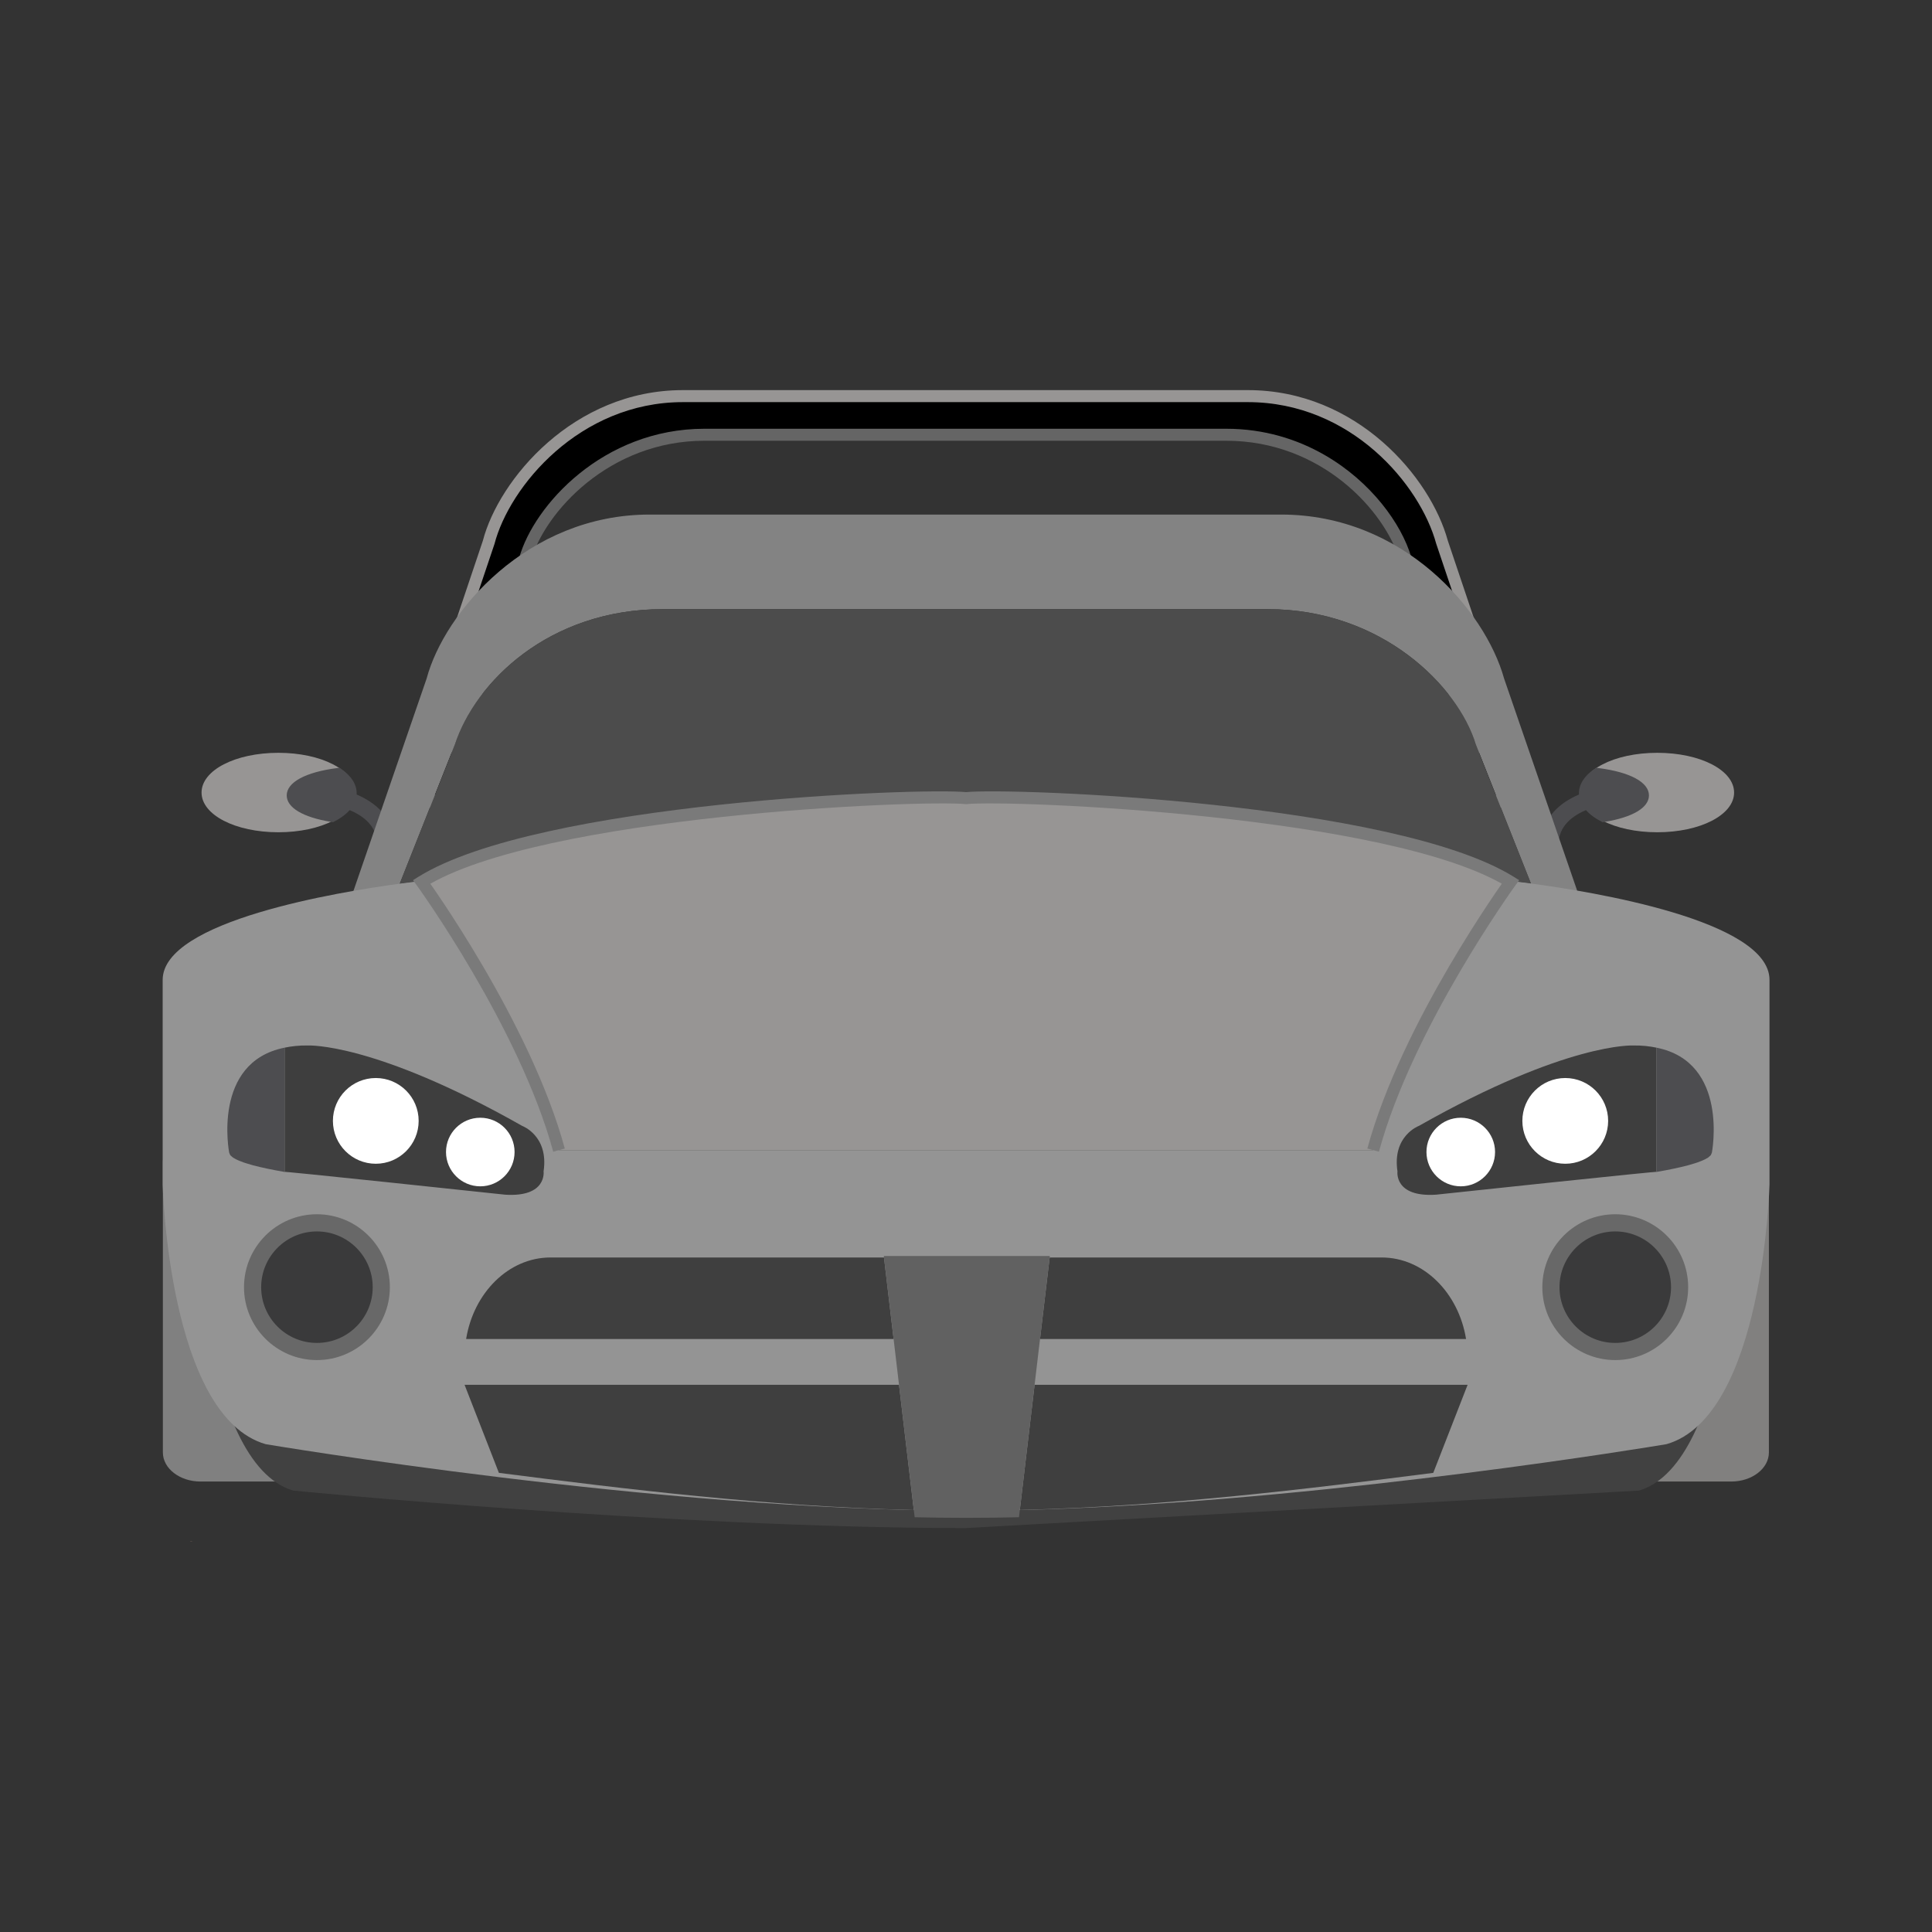 <?xml version="1.0" encoding="UTF-8" standalone="no"?>
<!DOCTYPE svg PUBLIC "-//W3C//DTD SVG 1.1//EN" "http://www.w3.org/Graphics/SVG/1.1/DTD/svg11.dtd">
<svg id="root" width="100%" height="100%" viewBox="0 0 1355 1355" version="1.1" xmlns="http://www.w3.org/2000/svg" xmlns:xlink="http://www.w3.org/1999/xlink" xml:space="preserve" xmlns:serif="http://www.serif.com/" style="fill-rule:evenodd;clip-rule:evenodd;stroke-linejoin:round;stroke-miterlimit:2;">
    <rect x="0" y="0" width="1355" height="1355" fill="#333333" stroke="none"/>
    <g transform="matrix(1,0,0,1,-464.583,-135.417)">
        <g transform="matrix(4.167,0,0,4.167,0,0)">
            <clipPath id="_clip1">
                <path d="M436.5,195C436.5,284.746 363.746,357.5 274,357.5C184.253,357.5 111.5,284.746 111.5,195C111.5,105.253 184.253,32.5 274,32.5C363.746,32.5 436.5,105.253 436.5,195Z"/>
            </clipPath>
            <g clip-path="url(#_clip1)">
                <path d="M436.5,195C436.5,284.746 363.746,357.5 274,357.5C184.253,357.5 111.5,284.746 111.5,195C111.5,105.253 184.253,32.5 274,32.5C363.746,32.5 436.5,105.253 436.5,195Z" style="fill:none;fill-rule:nonzero;"/>
                <clipPath id="_clip2">
                    <path d="M436.5,195C436.5,284.746 363.746,357.5 274,357.5C184.253,357.5 111.5,284.746 111.5,195C111.5,105.253 184.253,32.5 274,32.5C363.746,32.5 436.5,105.253 436.5,195Z" clip-rule="nonzero"/>
                </clipPath>
                <g clip-path="url(#_clip2)">
                    <g transform="matrix(1.672,0,0,1.672,-272.953,-67.708)">
                        <path d="M248.747,215.094C248.941,215.088 249.134,215.092 249.328,215.095L249.102,215.082C248.983,215.082 248.866,215.091 248.747,215.094Z" style="fill:rgb(251,198,174);fill-rule:nonzero;"/>
                    </g>
                    <g transform="matrix(1.672,0,0,1.672,-272.953,-67.708)">
                        <path d="M396.758,135.712C392.418,135.712 389.021,137.466 389.021,139.714C389.021,141.957 392.418,143.71 396.758,143.71C401.094,143.71 404.491,141.957 404.491,139.714C404.491,137.466 401.094,135.712 396.758,135.712Z" style="fill:rgb(151,149,148);fill-rule:nonzero;"/>
                    </g>
                    <g transform="matrix(1.672,0,0,1.672,-272.953,-67.708)">
                        <path d="M390.842,137.247L390.609,137.218L390.424,137.347C389.409,138.041 388.874,138.883 388.874,139.785C388.874,140.859 389.656,141.857 391.074,142.6L391.254,142.696L391.453,142.665C394.29,142.202 395.92,141.23 395.92,140C395.92,138.679 394.021,137.654 390.842,137.247Z" style="fill:rgb(77,77,80);fill-rule:nonzero;"/>
                    </g>
                    <g transform="matrix(1.672,0,0,1.672,-272.953,-67.708)">
                        <path d="M394.215,140.572L394.219,140.572C394.164,140.572 388.713,140.632 387.196,143.41C386.389,144.884 386.829,146.984 388.503,149.643L387.044,150.562C385.003,147.335 384.547,144.639 385.68,142.573C387.691,138.911 393.943,138.843 394.211,138.843L394.215,140.572Z" style="fill:rgb(77,77,80);fill-rule:nonzero;"/>
                    </g>
                    <g transform="matrix(1.672,0,0,1.672,-272.953,-67.708)">
                        <path d="M257.952,135.712C262.291,135.712 265.689,137.466 265.689,139.714C265.689,141.957 262.291,143.71 257.952,143.71C253.617,143.71 250.22,141.957 250.22,139.714C250.22,137.466 253.617,135.712 257.952,135.712Z" style="fill:rgb(151,149,148);fill-rule:nonzero;"/>
                    </g>
                    <g transform="matrix(1.672,0,0,1.672,-272.953,-67.708)">
                        <path d="M263.87,137.247L264.099,137.218L264.287,137.347C265.299,138.041 265.834,138.883 265.834,139.785C265.834,140.859 265.052,141.857 263.636,142.6L263.454,142.696L263.257,142.665C260.418,142.202 258.792,141.23 258.792,140C258.792,138.679 260.69,137.654 263.87,137.247Z" style="fill:rgb(77,77,80);fill-rule:nonzero;"/>
                    </g>
                    <g transform="matrix(1.672,0,0,1.672,-272.953,-67.708)">
                        <path d="M260.495,140.572L260.492,140.572C260.545,140.572 265.995,140.632 267.517,143.41C268.324,144.884 267.882,146.984 266.205,149.643L267.666,150.562C269.706,147.335 270.165,144.639 269.03,142.573C267.019,138.911 260.765,138.843 260.5,138.843L260.495,140.572Z" style="fill:rgb(77,77,80);fill-rule:nonzero;"/>
                    </g>
                    <g transform="matrix(1.672,0,0,1.672,-272.953,-67.708)">
                        <path d="M360.214,143.451L294.002,143.451C284.067,143.451 275.943,139.634 275.943,134.967L282.788,116.214C284.215,111.159 290.914,103.696 300.847,103.696L353.366,103.696C363.302,103.696 369.884,110.991 371.425,116.214L378.271,134.967C378.271,139.634 370.146,143.451 360.214,143.451ZM375.086,114.501C373.417,108.372 366.286,99.805 355.537,99.805L298.675,99.805C287.924,99.805 280.673,108.572 279.129,114.501L271.72,136.523C271.72,141.993 280.515,146.473 291.267,146.473L362.946,146.473C373.697,146.473 382.494,141.993 382.494,136.523L375.086,114.501Z" style="fill-rule:nonzero;"/>
                    </g>
                    <g transform="matrix(1.672,0,0,1.672,-272.953,-67.708)">
                        <path d="M381.894,136.523C381.894,141.585 373.216,145.871 362.946,145.871L291.267,145.871C280.998,145.871 272.322,141.585 272.322,136.523L272.292,136.715L279.706,114.693C281.208,108.912 288.269,100.411 298.675,100.411L355.537,100.411C365.943,100.411 372.891,108.743 374.503,114.66L381.922,136.715L381.894,136.523ZM375.668,114.34C373.954,108.056 366.578,99.202 355.537,99.202L298.675,99.202C287.629,99.202 280.134,108.241 278.54,114.354L271.146,136.333L271.11,136.423L271.11,136.523C271.11,142.344 280.152,147.076 291.267,147.076L362.946,147.076C374.061,147.076 383.101,142.344 383.101,136.523L383.101,136.423L383.066,136.333L375.668,114.34Z" style="fill:rgb(151,149,148);fill-rule:nonzero;"/>
                    </g>
                    <g transform="matrix(1.672,0,0,1.672,-272.953,-67.708)">
                        <path d="M378.839,134.763L371.992,116.007C371.005,112.657 367.951,108.431 363.291,105.744C360.519,104.145 357.178,103.091 353.366,103.091L300.847,103.091C290.624,103.091 283.679,110.823 282.203,116.049L275.375,134.763L275.336,134.867L275.336,134.967C275.336,139.977 283.711,144.05 294.002,144.05L360.214,144.05C370.505,144.05 378.877,139.977 378.877,134.967L378.877,134.867L378.839,134.763ZM360.214,142.839L294.002,142.839C284.539,142.839 276.546,139.239 276.546,134.967L276.511,135.178L283.356,116.421C284.744,111.506 291.249,104.299 300.847,104.299L353.366,104.299C362.962,104.299 369.361,111.363 370.843,116.386L377.701,135.178L377.666,134.967C377.666,139.239 369.672,142.839 360.214,142.839Z" style="fill:rgb(101,101,101);fill-rule:nonzero;"/>
                    </g>
                    <g transform="matrix(1.672,0,0,1.672,-272.953,-67.708)">
                        <path d="M258.153,173.991L250.117,173.991C248.028,173.991 246.326,175.302 246.326,176.916L246.326,206.141C246.326,207.755 248.028,209.068 250.117,209.068L258.153,209.068C260.247,209.068 261.948,207.755 261.948,206.141L261.948,176.916C261.948,175.302 260.247,173.991 258.153,173.991Z" style="fill:rgb(128,128,128);fill-rule:nonzero;"/>
                    </g>
                    <g transform="matrix(1.672,0,0,1.672,-272.953,-67.708)">
                        <path d="M404.204,173.991L396.171,173.991C394.076,173.991 392.378,175.302 392.378,176.916L392.378,206.141C392.378,207.755 394.076,209.068 396.171,209.068L404.204,209.068C406.296,209.068 407.994,207.755 407.994,206.141L407.994,176.916C407.994,175.302 406.296,173.991 404.204,173.991Z" style="fill:rgb(129,128,127);fill-rule:nonzero;"/>
                    </g>
                    <g transform="matrix(1.672,0,0,1.672,-272.953,-67.708)">
                        <path d="M272.232,148.633L382.127,148.633C382.127,148.633 382.853,148.71 384.039,148.869L378.495,134.882C376.728,129.041 369.062,121.249 357.527,121.249L296.685,121.249C285.152,121.249 277.778,128.61 275.718,134.882L270.167,148.888C271.448,148.717 272.232,148.633 272.232,148.633ZM389.646,152.35L389.646,152.451C389.646,158.777 379.569,163.929 367.183,163.929L287.031,163.929C274.644,163.929 264.569,158.777 264.569,152.451L264.569,152.35L264.601,152.254L272.876,128.238C274.65,121.58 283.006,111.729 295.319,111.729L358.896,111.729C371.206,111.729 379.428,121.38 381.336,128.23L389.612,152.254L389.646,152.35Z" style="fill:rgb(131,131,131);fill-rule:nonzero;"/>
                    </g>
                    <g transform="matrix(1.672,0,0,1.672,-272.953,-67.708)">
                        <path d="M272.232,148.633L382.127,148.633C382.127,148.633 382.853,148.71 384.039,148.869L378.495,134.882C376.728,129.041 369.062,121.249 357.527,121.249L296.685,121.249C285.152,121.249 277.778,128.61 275.718,134.882L270.167,148.888C271.448,148.717 272.232,148.633 272.232,148.633Z" style="fill:rgb(76,76,76);fill-rule:nonzero;"/>
                    </g>
                    <g transform="matrix(1.672,0,0,1.672,-272.953,-67.708)">
                        <path d="M379.975,150.497L274.387,150.497C274.387,150.497 249.473,153.232 249.473,160.43L249.473,181.034C249.473,181.034 250.027,207.173 259.44,209.979C259.44,209.979 297.448,213.735 327.111,213.756L394.922,209.979C404.332,207.173 404.887,181.034 404.887,181.034L404.887,160.43C404.887,153.232 379.975,150.497 379.975,150.497Z" style="fill:rgb(65,65,65);fill-rule:nonzero;"/>
                    </g>
                    <g transform="matrix(1.672,0,0,1.672,-272.953,-67.708)">
                        <path d="M384.039,148.869C382.853,148.71 382.127,148.633 382.127,148.633L381.864,148.633L381.984,148.704C381.984,148.704 371.612,162.962 368.155,175.71L286.205,175.71C282.746,162.962 272.376,148.704 272.376,148.704L272.497,148.633L272.232,148.633C272.232,148.633 271.448,148.717 270.167,148.888C264.036,149.715 246.305,152.614 246.305,158.571L246.305,179.164C246.305,179.164 246.884,202.497 256.674,205.307C256.674,205.307 296.233,211.982 327.108,212.006L327.254,212.006C354.021,211.985 387.315,206.965 395.7,205.63C396.986,205.425 397.686,205.307 397.686,205.307C407.478,202.497 408.055,179.164 408.055,179.164L408.055,158.571C408.055,152.561 390.021,149.663 384.039,148.869Z" style="fill:rgb(148,148,148);fill-rule:nonzero;"/>
                    </g>
                    <g transform="matrix(1.672,0,0,1.672,-272.953,-67.708)">
                        <path d="M381.864,148.633C369.993,141.411 331.983,139.8 327.183,140.277C322.376,139.8 284.367,141.411 272.497,148.633L272.376,148.704C272.376,148.704 282.746,162.962 286.205,175.71L368.155,175.71C371.612,162.962 381.984,148.704 381.984,148.704L381.864,148.633Z" style="fill:rgb(151,149,148);fill-rule:nonzero;"/>
                    </g>
                    <g transform="matrix(1.672,0,0,1.672,-272.953,-67.708)">
                        <path d="M368.739,175.866C372.128,163.378 382.37,149.2 382.474,149.06L382.857,148.533L382.305,148.189C370.233,140.696 331.919,139.198 327.119,139.674L327.24,139.674C322.442,139.198 284.124,140.696 272.055,148.189L271.504,148.533L271.89,149.06C271.991,149.2 282.233,163.378 285.62,175.866L286.784,175.549C283.341,162.847 272.968,148.488 272.867,148.349L272.696,149.22C284.298,142.013 322.551,140.429 327.119,140.875L327.183,140.882L327.24,140.875C331.807,140.429 370.063,142.013 381.666,149.22L381.492,148.349C381.39,148.488 371.018,162.847 367.573,175.549L368.739,175.866Z" style="fill:rgb(122,122,122);fill-rule:nonzero;"/>
                    </g>
                    <g transform="matrix(1.672,0,0,1.672,-272.953,-67.708)">
                        <path d="M396.674,165.392C395.975,165.25 395.221,165.158 394.343,165.174C394.343,165.174 387.688,164.813 372.763,173.267C372.763,173.267 370.065,174.254 370.605,177.85C370.605,177.85 370.245,180.462 374.474,180.193C374.474,180.193 397.886,177.695 396.674,177.905L396.674,165.392Z" style="fill:rgb(62,62,62);fill-rule:nonzero;"/>
                    </g>
                    <g transform="matrix(1.672,0,0,1.672,-272.953,-67.708)">
                        <path d="M396.697,165.398L396.674,165.39L396.674,177.905C397.886,177.695 398.962,177.471 399.838,177.239L399.92,177.216C400.162,177.147 400.387,177.084 400.595,177.016L400.765,176.96C400.932,176.9 401.086,176.845 401.227,176.784L401.403,176.708C401.523,176.657 401.627,176.6 401.723,176.544L401.863,176.466L402.068,176.289L402.148,176.213L402.255,175.962C402.255,175.962 404.014,166.872 396.697,165.398Z" style="fill:rgb(77,77,80);fill-rule:nonzero;"/>
                    </g>
                    <g transform="matrix(1.672,0,0,1.672,-272.953,-67.708)">
                        <path d="M383.177,172.764C383.177,175.144 385.11,177.079 387.495,177.079C389.879,177.079 391.812,175.144 391.812,172.764C391.812,170.381 389.879,168.449 387.495,168.449C385.11,168.449 383.177,170.381 383.177,172.764Z" style="fill:white;fill-rule:nonzero;"/>
                    </g>
                    <g transform="matrix(1.672,0,0,1.672,-272.953,-67.708)">
                        <path d="M380.428,175.896C380.428,177.802 378.88,179.351 376.975,179.351C375.07,179.351 373.523,177.802 373.523,175.896C373.523,173.993 375.07,172.448 376.975,172.448C378.88,172.448 380.428,173.993 380.428,175.896Z" style="fill:white;fill-rule:nonzero;"/>
                    </g>
                    <g transform="matrix(1.672,0,0,1.672,-272.953,-67.708)">
                        <path d="M258.583,165.392C259.282,165.25 260.036,165.158 260.911,165.174C260.911,165.174 267.567,164.813 282.493,173.267C282.493,173.267 285.189,174.254 284.649,177.85C284.649,177.85 285.013,180.462 280.784,180.193C280.784,180.193 257.37,177.695 258.583,177.905L258.583,165.392Z" style="fill:rgb(62,62,62);fill-rule:nonzero;"/>
                    </g>
                    <g transform="matrix(1.672,0,0,1.672,-272.953,-67.708)">
                        <path d="M258.558,165.398L258.583,165.39L258.583,177.905C257.37,177.695 256.294,177.471 255.418,177.239L255.335,177.216C255.095,177.147 254.869,177.084 254.661,177.016L254.49,176.96C254.321,176.9 254.17,176.845 254.031,176.784L253.853,176.708C253.733,176.657 253.632,176.6 253.534,176.544L253.395,176.466L253.188,176.289L253.108,176.213L253,175.962C253,175.962 251.24,166.872 258.558,165.398Z" style="fill:rgb(77,77,80);fill-rule:nonzero;"/>
                    </g>
                    <g transform="matrix(1.672,0,0,1.672,-272.953,-67.708)">
                        <path d="M272.074,172.764C272.074,175.144 270.143,177.079 267.759,177.079C265.376,177.079 263.443,175.144 263.443,172.764C263.443,170.381 265.376,168.449 267.759,168.449C270.143,168.449 272.074,170.381 272.074,172.764Z" style="fill:white;fill-rule:nonzero;"/>
                    </g>
                    <g transform="matrix(1.672,0,0,1.672,-272.953,-67.708)">
                        <path d="M281.729,175.896C281.729,177.802 280.185,179.351 278.278,179.351C276.375,179.351 274.827,177.802 274.827,175.896C274.827,173.993 276.375,172.448 278.278,172.448C280.185,172.448 281.729,173.993 281.729,175.896Z" style="fill:white;fill-rule:nonzero;"/>
                    </g>
                    <g transform="matrix(1.672,0,0,1.672,-272.953,-67.708)">
                        <path d="M386.054,189.505C386.054,193.078 388.948,195.981 392.526,195.981C396.104,195.981 399.004,193.078 399.004,189.505C399.004,185.927 396.104,183.023 392.526,183.023C388.948,183.023 386.054,185.927 386.054,189.505Z" style="fill:rgb(58,58,59);fill-rule:nonzero;"/>
                    </g>
                    <g transform="matrix(1.672,0,0,1.672,-272.953,-67.708)">
                        <path d="M392.526,183.892C395.622,183.892 398.142,186.412 398.142,189.505C398.142,192.599 395.622,195.115 392.526,195.115C389.431,195.115 386.915,192.599 386.915,189.505C386.915,186.412 389.431,183.892 392.526,183.892ZM385.187,189.505C385.187,193.554 388.48,196.842 392.526,196.842C396.573,196.842 399.868,193.554 399.868,189.505C399.868,185.453 396.573,182.163 392.526,182.163C388.48,182.163 385.187,185.453 385.187,189.505Z" style="fill:rgb(104,104,104);fill-rule:nonzero;"/>
                    </g>
                    <g transform="matrix(1.672,0,0,1.672,-272.953,-67.708)">
                        <path d="M268.309,189.505C268.309,193.078 265.413,195.981 261.833,195.981C258.256,195.981 255.358,193.078 255.358,189.505C255.358,185.927 258.256,183.023 261.833,183.023C265.413,183.023 268.309,185.927 268.309,189.505Z" style="fill:rgb(58,58,59);fill-rule:nonzero;"/>
                    </g>
                    <g transform="matrix(1.672,0,0,1.672,-272.953,-67.708)">
                        <path d="M261.833,182.163C257.786,182.163 254.493,185.453 254.493,189.505C254.493,193.554 257.786,196.842 261.833,196.842C265.881,196.842 269.175,193.554 269.175,189.505C269.175,185.453 265.881,182.163 261.833,182.163ZM267.448,189.505C267.448,192.599 264.929,195.115 261.833,195.115C258.738,195.115 256.221,192.599 256.221,189.505C256.221,186.412 258.738,183.892 261.833,183.892C264.929,183.892 267.448,186.412 267.448,189.505Z" style="fill:rgb(104,104,104);fill-rule:nonzero;"/>
                    </g>
                    <g transform="matrix(1.672,0,0,1.672,-272.953,-67.708)">
                        <path d="M285.339,186.515C281.132,186.515 277.604,190.068 276.852,194.723L319.884,194.723L318.916,186.515L285.339,186.515Z" style="fill:rgb(63,63,63);fill-rule:nonzero;"/>
                    </g>
                    <g transform="matrix(1.672,0,0,1.672,-272.953,-67.708)">
                        <path d="M377.51,194.723C376.755,190.068 373.229,186.515 369.021,186.515L335.593,186.515L334.622,194.723L377.51,194.723Z" style="fill:rgb(63,63,63);fill-rule:nonzero;"/>
                    </g>
                    <g transform="matrix(1.672,0,0,1.672,-272.953,-67.708)">
                        <path d="M276.696,199.33L280.152,208.196C292.866,209.818 306.999,211.58 321.917,211.935L320.429,199.33L276.696,199.33Z" style="fill:rgb(63,63,63);fill-rule:nonzero;"/>
                    </g>
                    <g transform="matrix(1.672,0,0,1.672,-272.953,-67.708)">
                        <path d="M377.666,199.33L334.077,199.33L332.59,211.93C347.453,211.566 361.537,209.815 374.208,208.196L377.666,199.33Z" style="fill:rgb(63,63,63);fill-rule:nonzero;"/>
                    </g>
                    <g transform="matrix(1.672,0,0,1.672,-272.953,-67.708)">
                        <path d="M334.622,194.723L335.593,186.515L335.609,186.367L318.899,186.367L318.916,186.515L319.884,194.723L320.429,199.33L321.917,211.935L322.004,212.661C323.726,212.701 325.432,212.723 327.111,212.723L327.249,212.723C328.974,212.723 330.729,212.701 332.505,212.661L332.59,211.93L334.077,199.33L334.622,194.723Z" style="fill:rgb(97,97,97);fill-rule:nonzero;"/>
                    </g>
                </g>
            </g>
        </g>
    </g>
</svg>
